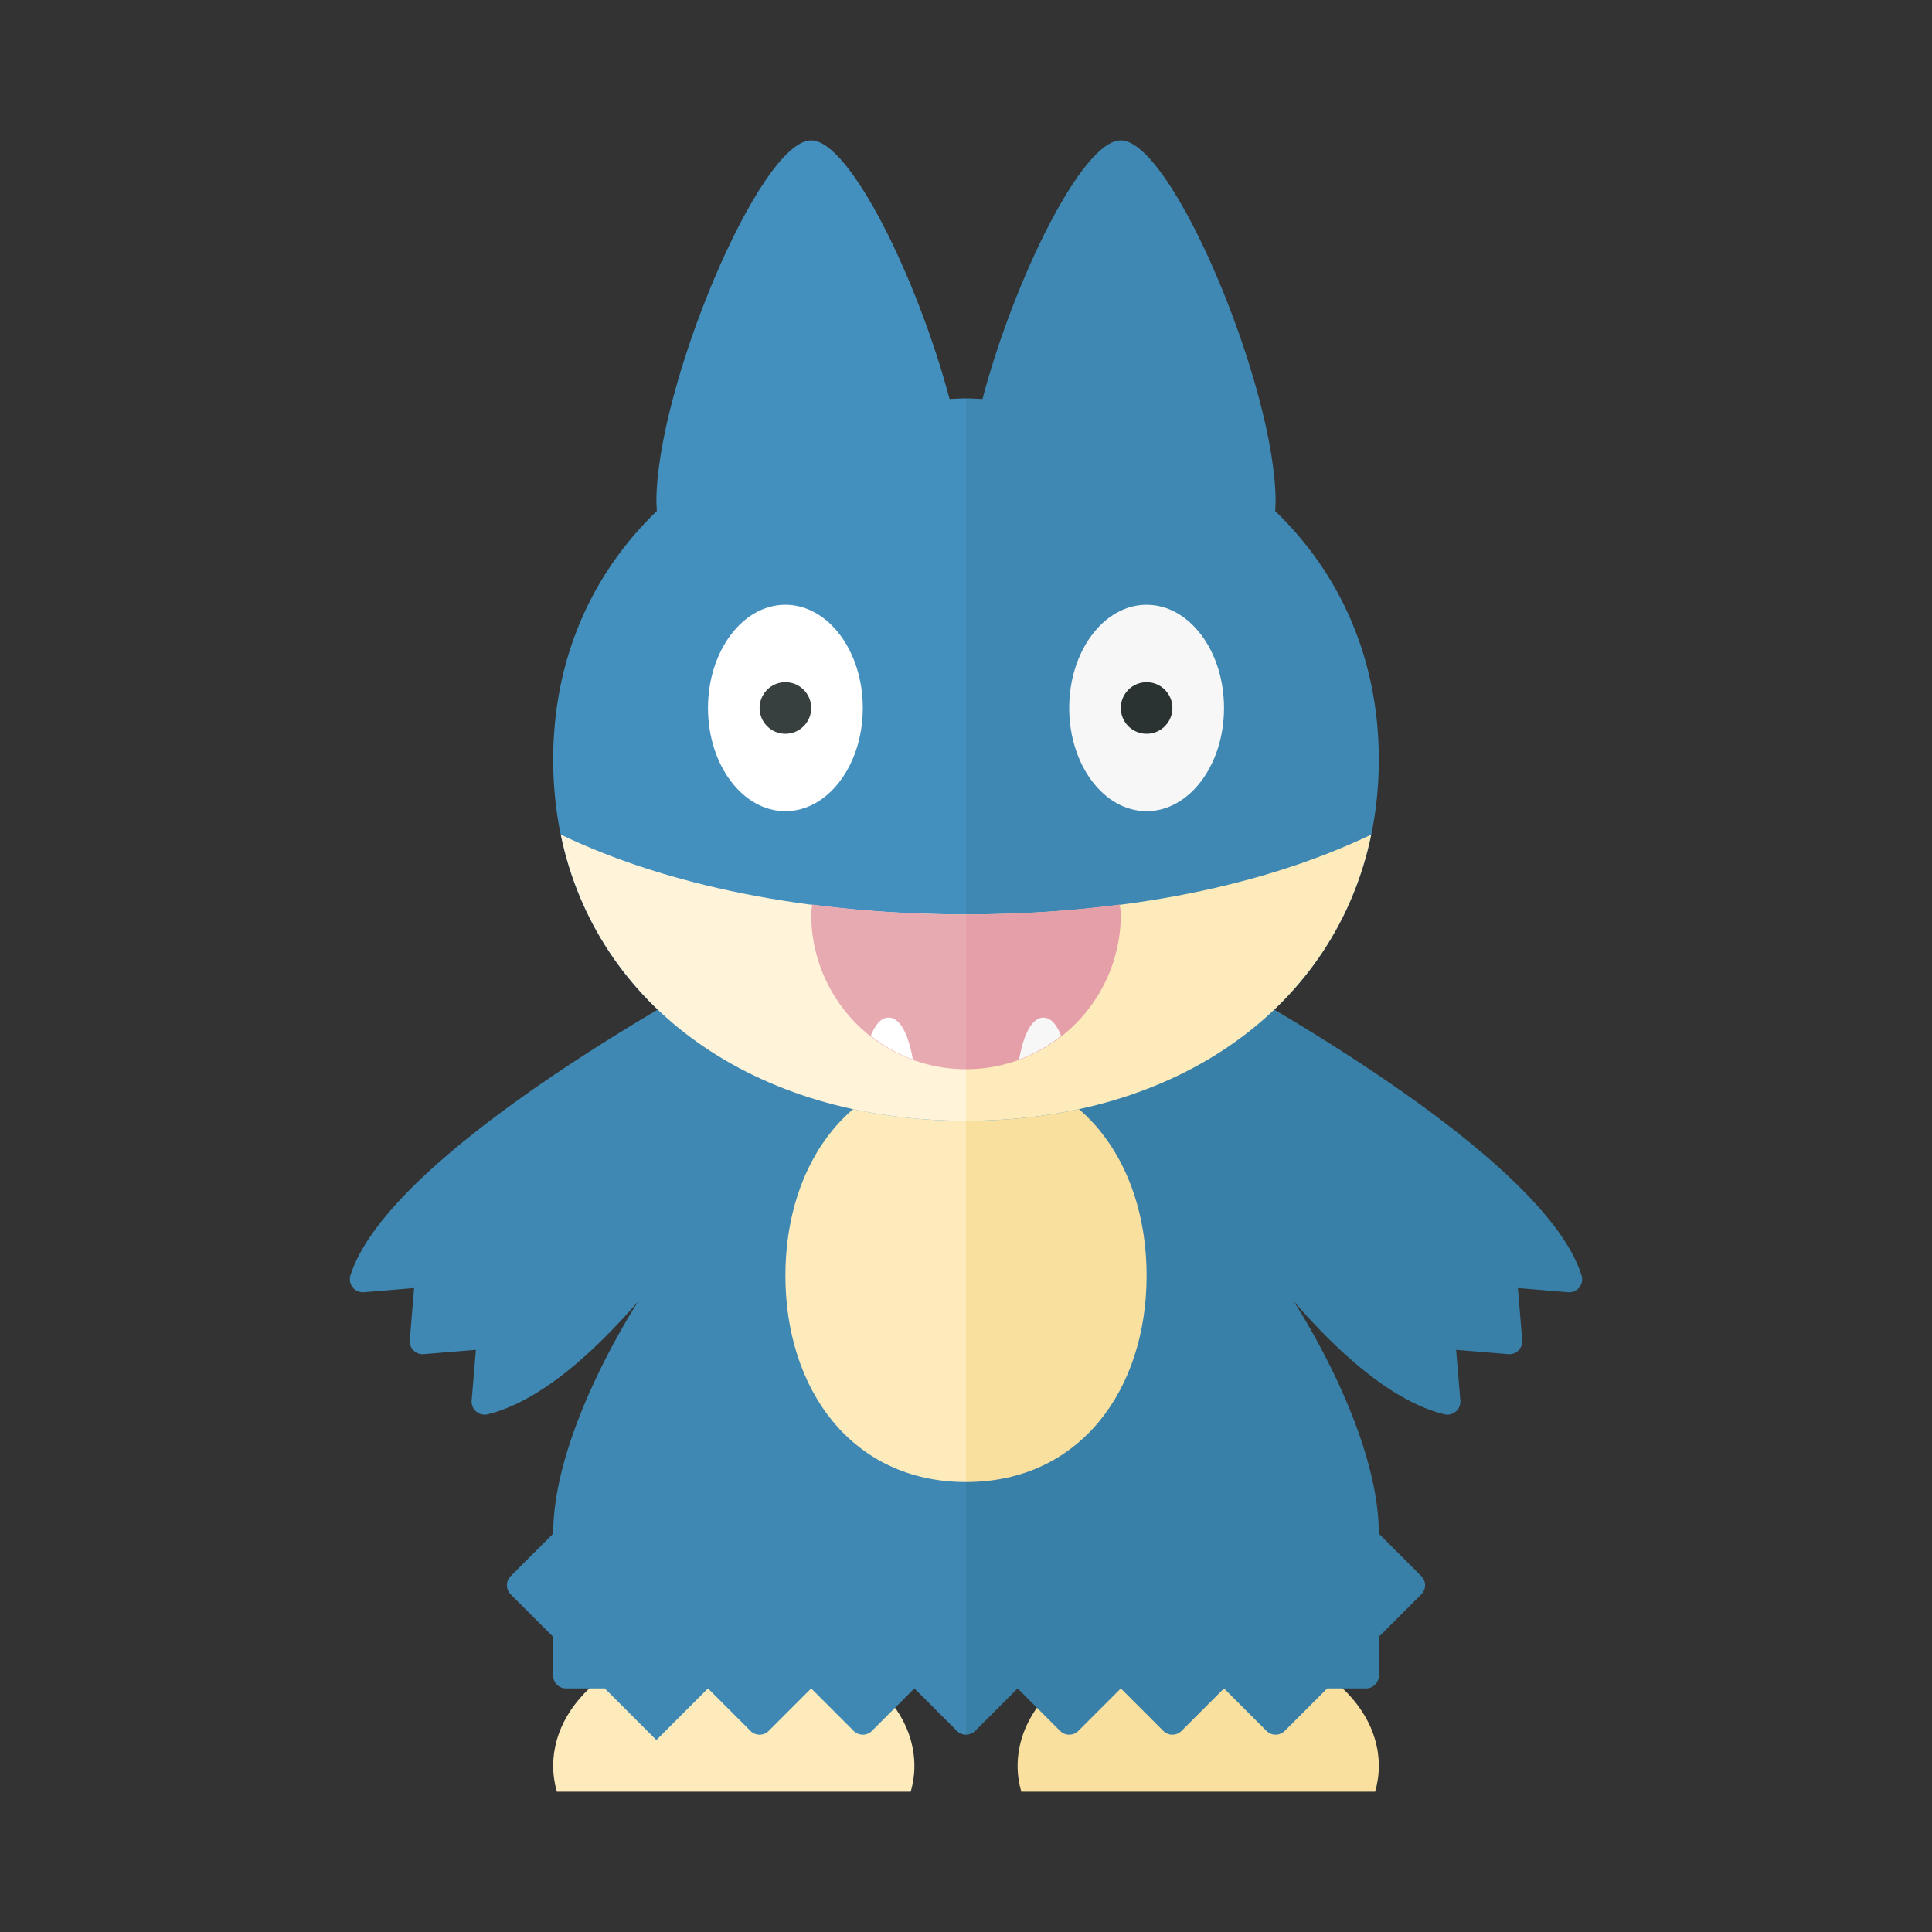 <svg xmlns="http://www.w3.org/2000/svg" width="100%" height="100%" viewBox="-2.72 -2.72 37.44 37.44"><rect x="-2.72" y="-2.72" width="37.44" height="37.44" fill="#333333" stroke="none"/><path fill="#FDEBBB" d="M14.929 32c.046-.162.071-.329.071-.5 0-1.381-1.567-2.5-3.5-2.5S8 30.119 8 31.5c0 .171.025.338.071.5h6.858z"/><path fill="#FAE09F" d="M23.929 32c.046-.162.071-.329.071-.5 0-1.381-1.567-2.5-3.5-2.5S17 30.119 17 31.5c0 .171.025.338.071.5h6.858z"/><path fill="#3E88B3" d="M16 15.743h-4s-7.119 3.655-7.93 6.258a.252.252 0 00.264.321l.971-.081-.084 1.011a.25.25 0 00.27.27l1.011-.084-.082.983a.253.253 0 00.316.265c.995-.246 2.028-1.167 2.917-2.193C9.653 22.493 8 25 8 27l-.823.823a.25.25 0 000 .354L8 29v.75c0 .138.112.25.25.25H9l1 1 1-1 .823.823a.25.25 0 00.354 0L13 30l.823.823a.25.25 0 00.354 0L15 30l.823.823a.249.249 0 00.177.073V15.743z"/><path fill="#3980A8" d="M20 15.743h-4v15.153a.249.249 0 00.177-.073L17 30l.823.823a.25.25 0 00.354 0L19 30l.823.823a.25.25 0 00.354 0L21 30l.823.823a.25.25 0 00.354 0L23 30h.75a.25.25 0 00.25-.25V29l.823-.823a.25.25 0 000-.354L24 27c0-2-1.653-4.507-1.653-4.507.889 1.025 1.923 1.947 2.917 2.193a.253.253 0 00.316-.265l-.082-.983 1.011.084a.25.25 0 00.27-.27l-.084-1.011.971.081a.251.251 0 00.264-.321c-.811-2.603-7.93-6.258-7.93-6.258z"/><path fill="#FDEBBB" d="M16 18c-2.209 0-3.5 1.791-3.5 4s1.291 4 3.5 4v-8z"/><path fill="#FAE09F" d="M19.5 22c0-2.209-1.291-4-3.5-4v8c2.209 0 3.5-1.791 3.5-4z"/><path fill="#4390BF" d="M16 5c-.108 0-.212.009-.319.012C15.076 2.725 13.754 0 13 0c-1 0-3 4.791-3 7 0 .063.007.121.009.183C8.742 8.401 8 10.06 8 12c0 4.124 3.322 7 8 7V5z"/><path fill="#3E88B3" d="M24 12c0-1.94-.742-3.599-2.009-4.817.002-.062.009-.12.009-.183 0-2.209-2-7-3-7-.754 0-2.076 2.725-2.681 5.012C16.212 5.009 16.108 5 16 5v14c4.678 0 8-2.876 8-7z"/><path fill="#FFF3D9" d="M16 15c-3.1 0-5.801-.563-7.853-1.546C8.835 16.784 11.894 19 16 19v-4z"/><path fill="#FDEBBB" d="M23.853 13.454C21.801 14.437 19.1 15 16 15v4c4.106 0 7.165-2.216 7.853-5.546z"/><ellipse cx="12.5" cy="11" fill="#FFF" rx="1.5" ry="2"/><ellipse cx="19.5" cy="11" fill="#F7F7F7" rx="1.5" ry="2"/><path fill="#E8AAB1" d="M16 15c-1.044 0-2.037-.069-2.981-.191-.004.064-.019.126-.019.191a3 3 0 003 3v-3z"/><path fill="#E59FA8" d="M19 15c0-.065-.015-.127-.019-.191-.944.122-1.937.191-2.981.191v3a3 3 0 003-3z"/><path fill="#F7F7F7" d="M17.028 17.813c.298-.11.573-.265.817-.46-.076-.192-.186-.353-.345-.353-.288 0-.42.524-.472.813z"/><path fill="#FFF" d="M14.154 17.353c.244.194.519.349.817.46-.051-.289-.183-.813-.471-.813-.159 0-.269.161-.346.353z"/><circle cx="12.5" cy="11" r=".5" fill="#373F3F"/><circle cx="19.5" cy="11" r=".5" fill="#2B3332"/></svg>